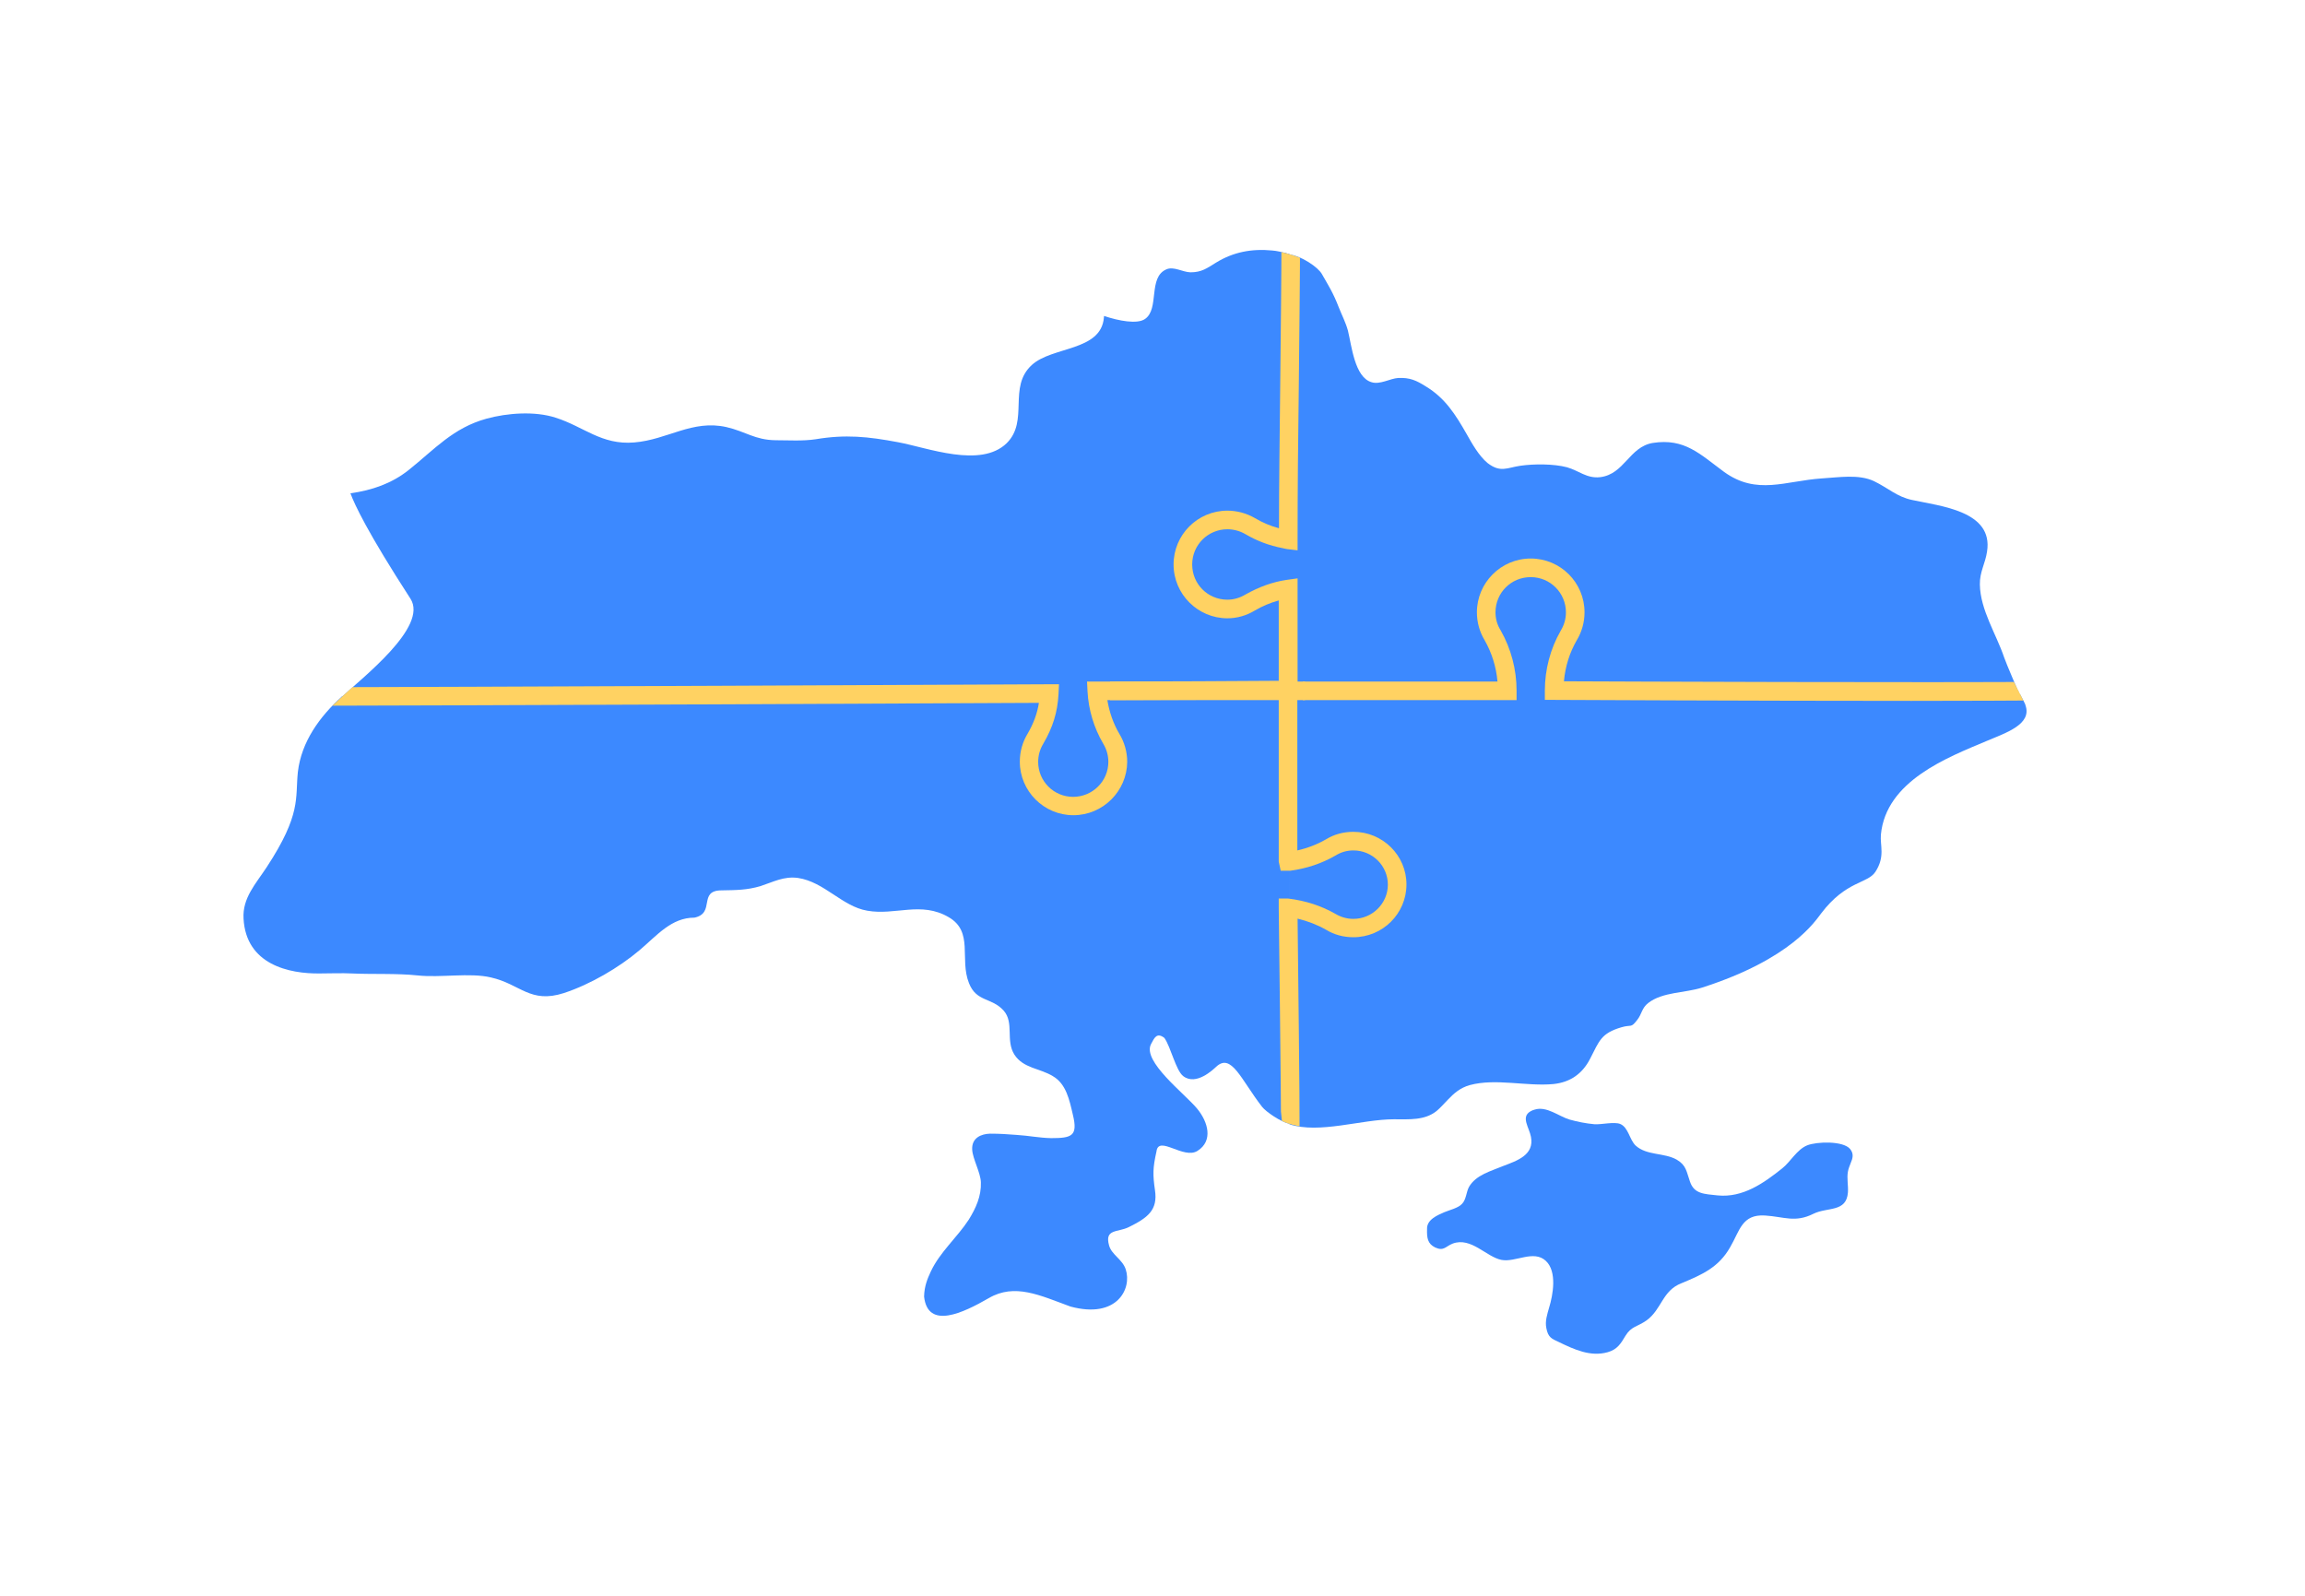 <?xml version="1.0" encoding="utf-8"?>
<!-- Generator: Adobe Illustrator 25.4.1, SVG Export Plug-In . SVG Version: 6.00 Build 0)  -->
<svg version="1.1" id="Layer_1" xmlns="http://www.w3.org/2000/svg" xmlns:xlink="http://www.w3.org/1999/xlink" x="0px" y="0px"
	 viewBox="0 0 92.94 64.36" style="enable-background:new 0 0 92.94 64.36;" xml:space="preserve">
<style type="text/css">
	.st0{fill:#3C89FF;}
	.st1{clip-path:url(#SVGID_00000144314283805137974960000006635349999329447863_);}
	.st2{fill:#FFD262;}
</style>
<g>
	<path class="st0" d="M51.94,10.25c0.54,0.06,1.21,0.53,1.36,0.8c0.25,0.44,0.45,0.74,0.68,1.34c0.13,0.33,0.28,0.61,0.37,0.94
		c0.15,0.61,0.27,1.88,0.95,2.08c0.34,0.11,0.75-0.15,1.08-0.17c0.47-0.02,0.73,0.1,1.11,0.34c0.78,0.47,1.2,1.14,1.64,1.91
		c0.22,0.39,0.5,0.89,0.85,1.18c0.52,0.4,0.78,0.19,1.32,0.11c0.55-0.08,1.35-0.08,1.88,0.06c0.49,0.14,0.8,0.46,1.34,0.4
		c0.98-0.12,1.17-1.22,2.12-1.38c1.29-0.2,1.9,0.45,2.88,1.17c1.32,0.95,2.46,0.36,3.94,0.26c0.68-0.04,1.48-0.18,2.1,0.11
		c0.58,0.28,0.92,0.63,1.54,0.76c1.14,0.25,3.28,0.44,3.02,2.08c-0.07,0.48-0.3,0.82-0.29,1.33c0.02,1.03,0.66,1.99,0.98,2.94
		c0.08,0.24,0.62,1.49,0.62,1.49l-29.41-0.01L51.94,10.25z"/>
</g>
<g>
	<path class="st0" d="M60.5,29.03l-2.06-4.94l2.21-1.72c0,0,3.68,0.38,3.72,0.45c0.04,0.06,0.21,1.49,0.21,1.49s-0.7,3.51-0.72,3.62
		c-0.02,0.11-0.43,1.64-0.43,1.64L60.5,29.03z"/>
</g>
<g>
	<path class="st0" d="M81.45,27.99c0.07,0.14,0.22,0.4,0.22,0.45c0.27,0.77-0.8,1.11-1.55,1.43c-1.62,0.68-4.07,1.62-4.28,3.78
		c-0.04,0.45,0.18,0.88-0.22,1.5c-0.32,0.49-1.18,0.35-2.19,1.68c-0.24,0.31-1.21,1.84-4.8,2.99c-0.68,0.22-1.59,0.17-2.17,0.62
		c-0.27,0.21-0.25,0.44-0.45,0.69c-0.26,0.34-0.23,0.17-0.63,0.29c-0.82,0.24-0.89,0.54-1.26,1.26c-0.31,0.61-0.8,0.96-1.49,1.03
		c-1.08,0.1-2.32-0.24-3.36,0.04c-0.4,0.11-0.65,0.34-0.89,0.59c-0.15,0.15-0.29,0.32-0.46,0.46c-0.48,0.38-1.09,0.33-1.72,0.33
		c-1.3,0-3.01,0.6-4.21,0.2c0-0.06,0-0.08,0-0.15V27.81L81.45,27.99z"/>
</g>
<g>
	<polygon class="st0" points="53.03,34.65 38.69,34.65 38.69,20.26 47.12,20.26 51.76,10.52 53.03,20.26 	"/>
</g>
<g>
	<path class="st0" d="M13.76,28.12c0.84-0.79,3.52-2.85,2.79-3.98c-1.74-2.69-2.25-3.79-2.42-4.25c0.86-0.12,1.66-0.39,2.35-0.94
		c1.04-0.83,1.79-1.7,3.14-2.07c0.84-0.23,1.95-0.31,2.78-0.04c1.14,0.36,1.85,1.11,3.17,1c1.35-0.11,2.34-0.93,3.72-0.62
		c0.78,0.18,1.15,0.52,1.98,0.53c0.53,0,1.09,0.04,1.62-0.04c1.2-0.2,2.1-0.11,3.32,0.12c1.19,0.22,3.33,1.06,4.38,0.04
		c0.91-0.9,0.04-2.26,1.01-3.15c0.82-0.76,2.79-0.55,2.91-1.91c0-0.02,0-0.05,0.01-0.07c0.59,0.2,1.34,0.34,1.65,0.12
		c0.59-0.41,0.11-1.68,0.86-2c0.29-0.13,0.65,0.11,0.97,0.12c0.46,0,0.67-0.17,1.03-0.39c0.7-0.43,1.44-0.57,2.27-0.49
		c0.16,0.01,0.44,0.07,0.65,0.14v17.72L13.76,28.12z"/>
</g>
<g>
	<path class="st0" d="M52,45.32c-0.37-0.09-0.95-0.49-1.11-0.69c-0.86-1.11-1.24-2.2-1.86-1.61c-0.11,0.1-0.8,0.77-1.32,0.37
		c-0.3-0.23-0.5-1.17-0.76-1.54c-0.3-0.23-0.4-0.02-0.54,0.25c-0.36,0.69,1.35,1.99,1.85,2.59c0.46,0.55,0.66,1.31,0.03,1.71
		c-0.56,0.37-1.58-0.65-1.66,0.03c-0.15,0.67-0.15,0.93-0.06,1.56c0.12,0.8-0.29,1.11-1.06,1.49c-0.45,0.22-0.98,0.06-0.79,0.74
		c0.1,0.37,0.54,0.56,0.67,0.96c0.26,0.78-0.35,2.01-2.23,1.5c-1.23-0.45-2.24-0.95-3.29-0.34c-1.04,0.6-2.46,1.28-2.61-0.06
		c0.01-0.43,0.14-0.73,0.27-1.01c0.37-0.79,1.06-1.37,1.53-2.09c0.29-0.47,0.51-0.95,0.49-1.51c-0.01-0.38-0.33-0.95-0.35-1.31
		c-0.03-0.48,0.36-0.64,0.72-0.65c0.4,0,0.68,0.02,1.07,0.05c0.49,0.03,0.91,0.12,1.39,0.13c0.83,0,1.09-0.08,0.88-0.94
		c-0.14-0.6-0.27-1.25-0.81-1.56c-0.52-0.32-1.19-0.31-1.55-0.87c-0.36-0.57,0-1.28-0.43-1.77c-0.48-0.54-1.1-0.34-1.4-1.11
		c-0.39-0.98,0.2-2.07-0.82-2.66c-1.11-0.65-2.15-0.06-3.28-0.26c-1.01-0.17-1.73-1.16-2.79-1.32c-0.57-0.08-1,0.16-1.52,0.33
		c-0.54,0.16-0.99,0.16-1.56,0.17C28.13,35.9,28.86,36.82,28,37c-0.93,0-1.5,0.71-2.21,1.31c-0.84,0.71-1.99,1.38-3.05,1.73
		c-1.37,0.44-1.75-0.36-2.95-0.63c-0.85-0.2-2.03,0.02-2.95-0.08c-0.85-0.09-1.81-0.04-2.67-0.08c-0.35-0.02-0.92,0-1.26,0
		c-1.26,0.02-2.99-0.36-3.09-2.21c-0.05-0.83,0.49-1.4,0.93-2.07c1.41-2.15,1.15-2.79,1.26-3.84c0.14-1.22,0.88-2.24,1.78-3.05
		h38.22L52,45.32z"/>
</g>
<g>
	<path class="st0" d="M74.6,46.33c0.16,0.2,0.1,0.38,0.02,0.57c-0.04,0.11-0.09,0.22-0.11,0.34c-0.05,0.27,0.02,0.57,0,0.84
		c-0.06,0.81-0.82,0.58-1.39,0.86c-0.74,0.37-1.18,0.12-1.95,0.07c-0.94-0.06-1.02,0.62-1.41,1.28c-0.46,0.81-1.12,1.1-1.96,1.45
		c-0.78,0.3-0.79,1.05-1.41,1.5c-0.37,0.26-0.61,0.23-0.85,0.62c-0.19,0.32-0.33,0.55-0.71,0.66c-0.7,0.2-1.36-0.11-1.98-0.41
		c-0.28-0.13-0.43-0.18-0.5-0.56c-0.06-0.28,0.04-0.57,0.11-0.82c0.16-0.52,0.33-1.46-0.13-1.89c-0.49-0.46-1.23,0.07-1.79-0.04
		c-0.61-0.12-1.22-0.93-1.96-0.66c-0.29,0.11-0.36,0.32-0.71,0.16c-0.31-0.15-0.34-0.39-0.33-0.74c-0.02-0.39,0.44-0.57,0.69-0.68
		c0.21-0.09,0.57-0.17,0.72-0.34c0.17-0.17,0.17-0.48,0.28-0.68c0.28-0.49,0.89-0.64,1.39-0.85c0.55-0.21,1.25-0.44,1.11-1.17
		c-0.07-0.38-0.42-0.8-0.02-1.03c0.05-0.03,0.1-0.05,0.17-0.07c0.48-0.15,0.97,0.27,1.4,0.4c0.32,0.09,0.67,0.16,1.01,0.19
		c0.27,0.02,0.8-0.11,1.04-0.01c0.33,0.14,0.37,0.63,0.62,0.87c0.45,0.41,1.15,0.28,1.66,0.57c0.39,0.23,0.39,0.49,0.53,0.88
		c0.17,0.51,0.58,0.5,1.12,0.56c1.02,0.1,1.86-0.5,2.6-1.09c0.34-0.27,0.59-0.76,1.01-0.93C73.25,46.03,74.32,45.99,74.6,46.33z"/>
</g>
<g>
	<defs>
		<path id="SVGID_1_" d="M81.69,28.62l-0.11-0.38l-0.53-1.05l-23.54-8.54l-4.15-4.66l-0.85-3.56c0,0-0.94-0.41-1.76-0.35
			C49.95,10.14,14.54,27.4,14.54,27.4l-1.32,1.22l0.02,1.43l23.21,3.53l9.85,4.91l5.13,4.28l0.26,2.43c0,0,0.64,0.32,1.47,0.24
			C54,45.36,73.16,33.23,73.16,33.23l6.32-4.6l2.23,0.13L81.69,28.62z"/>
	</defs>
	<clipPath id="SVGID_00000118364063656815328190000011523159285518195600_">
		<use xlink:href="#SVGID_1_"  style="overflow:visible;"/>
	</clipPath>
	<g style="clip-path:url(#SVGID_00000118364063656815328190000011523159285518195600_);">
		<path class="st0" d="M52.04,9.36c0,3.81-0.1,8.58-0.1,12.41c0,0-0.09-0.01-0.13-0.03c-0.49-0.09-0.96-0.26-1.4-0.52
			c-0.28-0.16-0.6-0.25-0.92-0.25c-0.99,0-1.79,0.8-1.79,1.79s0.8,1.79,1.79,1.79c0.32,0,0.64-0.09,0.92-0.26
			c0.48-0.27,0.99-0.46,1.53-0.54v4.07c0,0-5.25,0.03-7.18,0.03"/>
		<path class="st2" d="M44.76,28.23v-0.75c1.62,0,5.57-0.02,6.8-0.03v-3.24c-0.32,0.09-0.65,0.22-0.97,0.41
			c-0.33,0.2-0.71,0.31-1.1,0.31c-1.19,0-2.17-0.97-2.17-2.17s0.97-2.17,2.17-2.17c0.38,0,0.76,0.1,1.11,0.3
			c0.3,0.18,0.63,0.32,0.97,0.41c0-1.81,0.03-3.81,0.05-5.81c0.02-2.13,0.05-4.25,0.05-6.13h0.75c0,1.89-0.03,4.01-0.05,6.14
			c-0.03,2.17-0.05,4.34-0.05,6.27v0.42l-0.42-0.05c-0.05-0.01-0.12-0.02-0.19-0.04c-0.53-0.1-1.03-0.29-1.49-0.56
			c-0.22-0.13-0.48-0.2-0.73-0.2c-0.78,0-1.42,0.63-1.42,1.42s0.63,1.42,1.42,1.42c0.25,0,0.5-0.07,0.73-0.21
			c0.55-0.31,1.11-0.51,1.67-0.59l0.43-0.06v4.88l-0.37,0C51.94,28.2,46.69,28.23,44.76,28.23z"/>
	</g>
	<g style="clip-path:url(#SVGID_00000118364063656815328190000011523159285518195600_);">
		<path class="st0" d="M82.77,27.87c-5.73,0.05-20.11-0.02-20.11-0.02c0-0.78,0.2-1.55,0.59-2.23c0.17-0.28,0.26-0.6,0.26-0.93
			c0-0.98-0.8-1.79-1.79-1.79c-0.99,0-1.79,0.81-1.79,1.79c0,0.33,0.09,0.65,0.26,0.93c0.39,0.68,0.59,1.45,0.59,2.23
			c0,0-7.42,0-8.24,0"/>
		<path class="st2" d="M77.07,28.26c-6.39,0-14.3-0.04-14.41-0.04l-0.37,0v-0.37c0-0.85,0.22-1.69,0.64-2.42
			c0.14-0.23,0.21-0.48,0.21-0.74c0-0.78-0.63-1.42-1.42-1.42s-1.42,0.63-1.42,1.42c0,0.26,0.07,0.51,0.21,0.73
			c0.42,0.74,0.64,1.58,0.64,2.43v0.38h-8.62v-0.75h7.85c-0.05-0.59-0.23-1.16-0.52-1.67c-0.2-0.33-0.31-0.72-0.31-1.12
			c0-1.19,0.97-2.17,2.17-2.17s2.17,0.97,2.17,2.17c0,0.4-0.11,0.79-0.31,1.12c-0.29,0.5-0.47,1.07-0.52,1.66
			c2.34,0.01,14.58,0.06,19.72,0.02l0.01,0.75C81.31,28.25,79.28,28.26,77.07,28.26z"/>
	</g>
	<g style="clip-path:url(#SVGID_00000118364063656815328190000011523159285518195600_);">
		<path class="st0" d="M52.62,27.85c-1.47,0-8.39,0-8.39,0c0.04,0.68,0.24,1.35,0.58,1.93c0.17,0.28,0.26,0.6,0.26,0.93
			c0,0.99-0.8,1.79-1.79,1.79s-1.79-0.8-1.79-1.79c0-0.33,0.09-0.65,0.26-0.93c0.34-0.58,0.52-1.14,0.56-1.82
			c0,0-24.07,0.13-31.04,0.12"/>
		<path class="st2" d="M43.28,32.87c-1.19,0-2.16-0.97-2.16-2.16c0-0.4,0.11-0.79,0.31-1.12c0.24-0.41,0.39-0.81,0.46-1.25
			c-3.24,0.02-24.25,0.11-30.62,0.12l0-0.75c6.86,0,30.79-0.12,31.03-0.12l0.4,0l-0.02,0.4c-0.04,0.73-0.23,1.34-0.61,1.99
			c-0.14,0.23-0.21,0.48-0.21,0.74c0,0.78,0.63,1.41,1.41,1.41c0.78,0,1.42-0.63,1.42-1.41c0-0.26-0.07-0.51-0.21-0.74
			c-0.37-0.63-0.59-1.36-0.63-2.1l-0.02-0.4h8.79v0.75h-7.97c0.08,0.48,0.24,0.95,0.49,1.37c0.2,0.33,0.31,0.72,0.31,1.12
			C45.44,31.9,44.47,32.87,43.28,32.87z"/>
	</g>
	<g style="clip-path:url(#SVGID_00000118364063656815328190000011523159285518195600_);">
		<path class="st0" d="M52.03,45.45c0.01-0.9-0.09-8.84-0.09-8.84h0.03c0.6,0.08,1.17,0.27,1.69,0.57c0.28,0.17,0.59,0.25,0.91,0.25
			c0.97,0,1.76-0.79,1.76-1.76c0-0.96-0.79-1.75-1.76-1.75c-0.32,0-0.63,0.08-0.91,0.25c-0.52,0.3-1.09,0.49-1.69,0.57h-0.03
			c0,0,0-5.64,0-6.53"/>
		<path class="st2" d="M52.4,45.45l-0.75-0.01c0.01-0.88-0.09-8.76-0.09-8.83l0-0.38h0.38c0.73,0.09,1.35,0.3,1.91,0.62
			c0.22,0.13,0.46,0.2,0.72,0.2c0.76,0,1.39-0.62,1.39-1.38c0-0.76-0.62-1.38-1.39-1.38c-0.26,0-0.5,0.07-0.71,0.2
			c-0.57,0.33-1.18,0.53-1.84,0.62h-0.38l-0.08-0.37v-6.53h0.75v6.08c0.4-0.09,0.8-0.24,1.16-0.45c0.33-0.2,0.7-0.3,1.1-0.3
			c1.18,0,2.14,0.95,2.14,2.12c0,1.18-0.96,2.13-2.14,2.13c-0.4,0-0.77-0.1-1.1-0.3c-0.35-0.2-0.74-0.35-1.15-0.45
			C52.34,38.75,52.41,44.67,52.4,45.45z"/>
	</g>
</g>
</svg>

